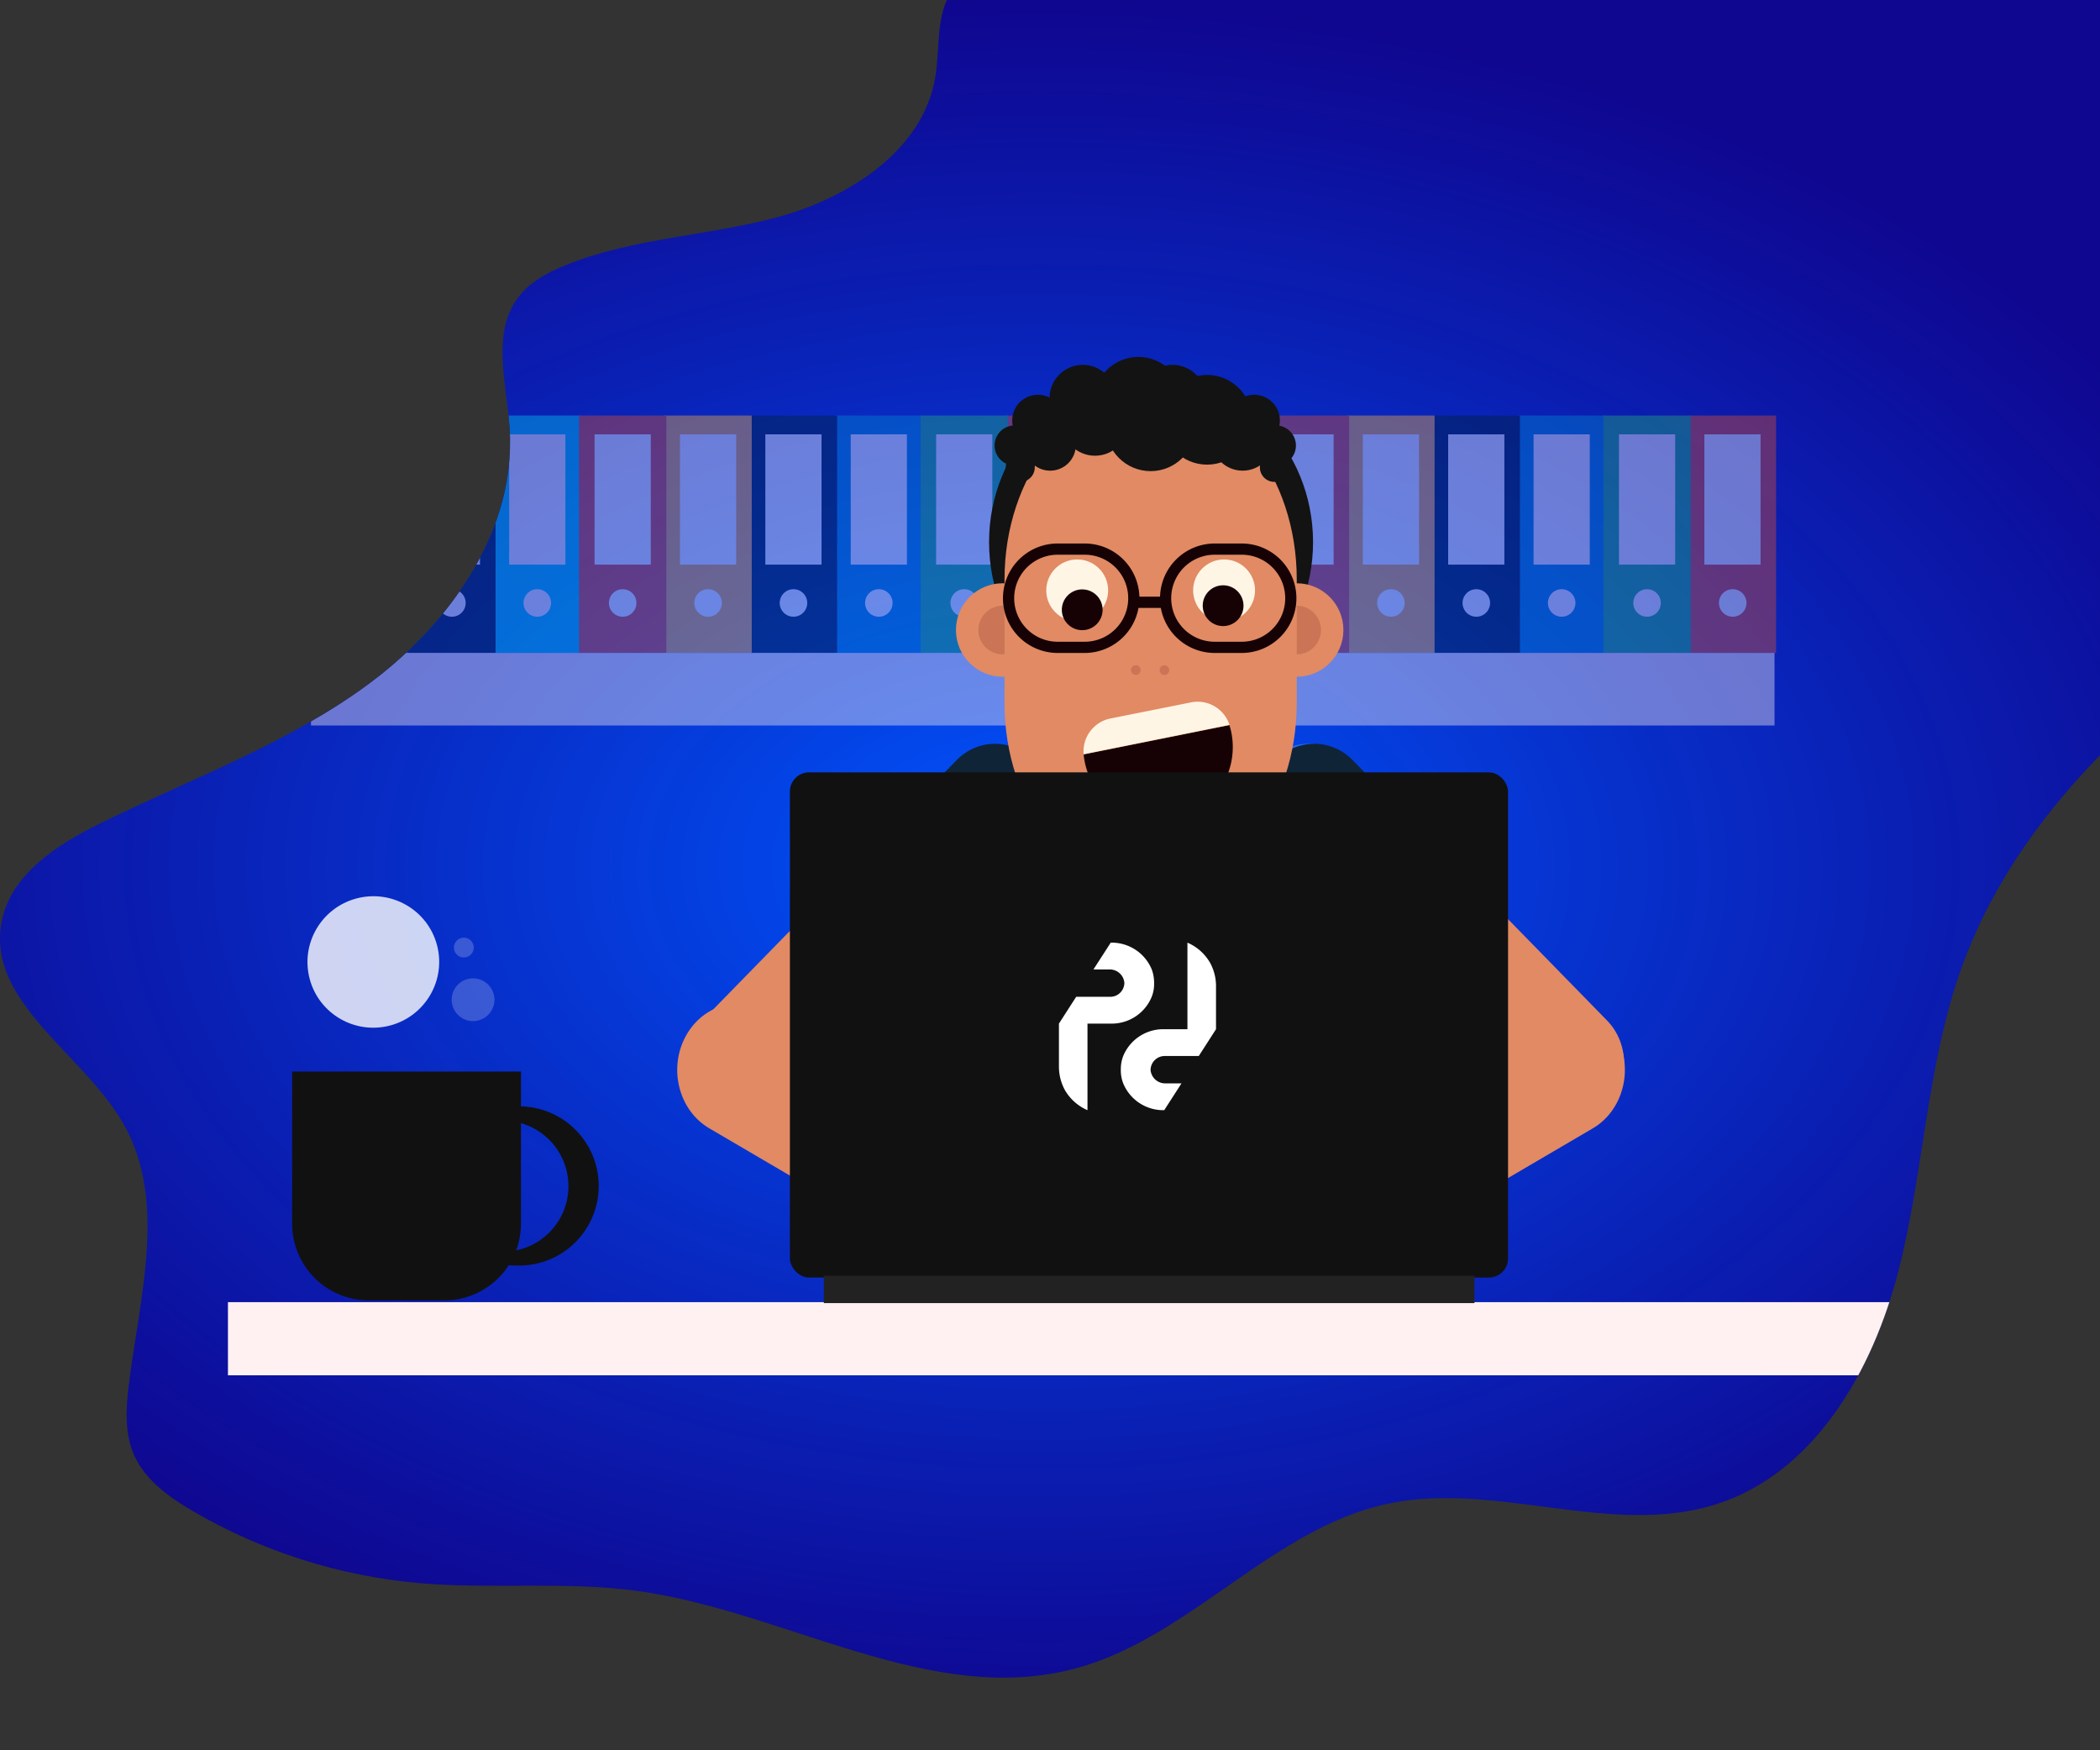 <svg xmlns="http://www.w3.org/2000/svg" xmlns:xlink="http://www.w3.org/1999/xlink" width="1200" height="1000" viewBox="0 0 1200 1000"><rect x="0" y="0" width="1200" height="1000" fill="#333333" stroke="none"/><defs><clipPath id="a"><path d="M0,0H1200V1000H0V0Z" transform="translate(87)" fill="#fff"/></clipPath><clipPath id="b"><path d="M1525.042,127.174c-5.031,42.752-40.318,76.605-48.69,118.83a115.248,115.248,0,0,0-1.975,16.784c-1.2,24.25,3.6,49,1.123,73.291-4.612,45.552-32.3,81.149-67.449,112-26.59,23.276-57.454,43.753-85.842,63.567-72.277,50.489-140.064,114.231-169.751,197.247-19.787,55.357-21.3,115.516-35.827,172.483s-47.608,115.259-103.519,133.423c-60.01,19.5-126.133-13.011-187.888-.162-66.272,13.8-113.271,76.429-178.664,94.12-83.083,22.478-165.883-32.757-251.171-44.267-40.953-5.532-82.637-.839-123.807-4.382a311.18,311.18,0,0,1-129.839-41.265c-13.525-7.939-27.2-17.691-33.488-32.108-5.41-12.456-4.585-26.658-2.921-40.142,6.221-50.042,21.964-104.439-2.8-148.422-22.844-40.575-78.2-69.6-69.991-115.408,4.95-27.564,32-44.781,57.183-57.129,51.827-25.467,107.036-45.4,153.359-79.8,33.136-24.642,61.674-59.023,73.846-97.69a130.258,130.258,0,0,0,6.019-47.905c-1.7-25.562-10.549-54.262,4.869-74.725,6.681-8.872,16.92-14.323,27.212-18.489,38.816-15.689,81.934-16.6,122.292-27.74a168.7,168.7,0,0,0,39.56-16.514C541.5,248.52,561.312,227.516,566.1,200.1c2.8-16.068.311-33.609,8.331-47.811,13.525-24.074,40.264-34.137,70.127-37.41,36.964-4.057,78.823,2.286,106.847,5.41l2.8.3c35.99,3.746,71.682-4.22,106.752-16.23,37.87-12.862,74.887-30.363,110.9-42.806q5.072-1.758,10.117-3.368a518.011,518.011,0,0,1,80.5-18.732,526.277,526.277,0,0,1,116.314-4.49,516.028,516.028,0,0,1,58.671,7.628q8.548,1.623,17.068,3.476c33.028,7.074,65.88,15.716,99.57,16.23h7.276c40.182-.69,81.271-10.9,119.4,1.434,17.406,5.64,33.961,16.73,40.94,33.555C1525.6,106.657,1526.219,117.112,1525.042,127.174Z" transform="translate(347.069 -92.733)" fill="#3f35de"/></clipPath><radialGradient id="c" cx="0.5" cy="0.5" r="0.5" gradientUnits="objectBoundingBox"><stop offset="0" stop-color="#05f"/><stop offset="1" stop-color="#0b029a" stop-opacity="0.902"/></radialGradient></defs><g transform="translate(-87)" clip-path="url(#a)"><g transform="translate(-291.788 -62.857)" clip-path="url(#b)"><g transform="translate(227.309 61.843)"><path d="M0,0H1493.852V992.7H0Z" transform="translate(0 0)" fill="url(#c)"/><g transform="translate(281.737 204.944)"><g transform="translate(0 0)"><path d="M202.293,297.545c-12.9,13.208-13.015,35.57-.262,49.981s33.5,15.36,46.432,2.177l68.931-70.534-49.137-49.144Z" transform="translate(68.759 81.63)" fill="#e18a64"/><path d="M343.36,211.685h0c-12.753-14.355-33.5-15.383-46.432-2.177l-79.513,81.348L266.556,340l76.563-78.356C356.065,248.46,356.184,226.089,343.36,211.685Z" transform="translate(119.53 20.8)" fill="#0f2437"/><circle cx="7.585" cy="7.585" r="7.585" transform="translate(437.792 134.009)" fill="#fff"/><g transform="translate(47.47 33.465)" opacity="0.4"><g transform="translate(55.553)"><rect width="49.889" height="135.618" transform="translate(243.959)" fill="#0089cf"/><rect width="32.118" height="74.437" transform="translate(252.846 10.771)" fill="#fff"/><ellipse cx="7.868" cy="7.868" rx="7.868" ry="7.868" transform="translate(261.037 99.232)" fill="#fff"/><path d="M0,0H49.889V135.618H0Z" transform="translate(195.164)" fill="#002131"/><rect width="32.118" height="74.437" transform="translate(204.049 10.771)" fill="#fff"/><ellipse cx="7.868" cy="7.868" rx="7.868" ry="7.868" transform="translate(212.264 99.232)" fill="#fff"/><rect width="49.889" height="135.618" transform="translate(341.554)" fill="#e14f28"/><rect width="32.118" height="74.437" transform="translate(350.441 10.771)" fill="#fff"/><rect width="49.889" height="135.618" transform="translate(292.756)" fill="#22b573"/><rect width="32.118" height="74.437" transform="translate(301.643 10.771)" fill="#fff"/><ellipse cx="7.868" cy="7.868" rx="7.868" ry="7.868" transform="translate(309.833 99.232)" fill="#fff"/><rect width="49.889" height="135.618" transform="translate(48.797)" fill="#00cdf3"/><rect width="32.118" height="74.437" transform="translate(57.682 10.771)" fill="#fff"/><ellipse cx="7.868" cy="7.868" rx="7.868" ry="7.868" transform="translate(65.874 99.232)" fill="#fff"/><rect width="49.889" height="135.618" fill="#002131"/><rect width="32.118" height="74.437" transform="translate(8.887 10.771)" fill="#fff"/><ellipse cx="7.868" cy="7.868" rx="7.868" ry="7.868" transform="translate(17.077 99.232)" fill="#fff"/><rect width="49.889" height="135.618" transform="translate(146.392)" fill="#fbb03b"/><rect width="32.118" height="74.437" transform="translate(155.276 10.771)" fill="#fff"/><ellipse cx="7.868" cy="7.868" rx="7.868" ry="7.868" transform="translate(163.468 99.232)" fill="#fff"/><rect width="49.889" height="135.618" transform="translate(97.595)" fill="#e14f28"/><rect width="32.118" height="74.437" transform="translate(106.479 10.771)" fill="#fff"/><ellipse cx="7.868" cy="7.868" rx="7.868" ry="7.868" transform="translate(114.672 99.232)" fill="#fff"/></g><g transform="translate(445.751)"><rect width="49.889" height="135.618" transform="translate(243.959)" fill="#0089cf"/><rect width="32.118" height="74.437" transform="translate(252.846 10.771)" fill="#fff"/><ellipse cx="7.868" cy="7.868" rx="7.868" ry="7.868" transform="translate(261.037 99.232)" fill="#fff"/><path d="M0,0H49.889V135.618H0Z" transform="translate(195.164)" fill="#002131"/><rect width="32.118" height="74.437" transform="translate(204.049 10.771)" fill="#fff"/><ellipse cx="7.868" cy="7.868" rx="7.868" ry="7.868" transform="translate(212.264 99.232)" fill="#fff"/><rect width="49.889" height="135.618" transform="translate(341.554)" fill="#e14f28"/><rect width="32.118" height="74.437" transform="translate(350.441 10.771)" fill="#fff"/><rect width="49.889" height="135.618" transform="translate(292.756)" fill="#22b573"/><rect width="32.118" height="74.437" transform="translate(301.643 10.771)" fill="#fff"/><ellipse cx="7.868" cy="7.868" rx="7.868" ry="7.868" transform="translate(309.833 99.232)" fill="#fff"/><ellipse cx="7.868" cy="7.868" rx="7.868" ry="7.868" transform="translate(358.778 99.232)" fill="#fff"/><rect width="49.889" height="135.618" transform="translate(48.797)" fill="#00cdf3"/><rect width="32.118" height="74.437" transform="translate(57.682 10.771)" fill="#fff"/><ellipse cx="7.868" cy="7.868" rx="7.868" ry="7.868" transform="translate(65.874 99.232)" fill="#fff"/><rect width="49.889" height="135.618" fill="#002131"/><rect width="32.118" height="74.437" transform="translate(8.887 10.771)" fill="#fff"/><ellipse cx="7.868" cy="7.868" rx="7.868" ry="7.868" transform="translate(17.077 99.232)" fill="#fff"/><rect width="49.889" height="135.618" transform="translate(146.392)" fill="#fbb03b"/><rect width="32.118" height="74.437" transform="translate(155.276 10.771)" fill="#fff"/><ellipse cx="7.868" cy="7.868" rx="7.868" ry="7.868" transform="translate(163.468 99.232)" fill="#fff"/><rect width="49.889" height="135.618" transform="translate(97.595)" fill="#e14f28"/><rect width="32.118" height="74.437" transform="translate(106.479 10.771)" fill="#fff"/><ellipse cx="7.868" cy="7.868" rx="7.868" ry="7.868" transform="translate(114.672 99.232)" fill="#fff"/></g><rect width="836.295" height="41.463" transform="translate(0 135.642)" fill="#fff1f1"/></g><path d="M500.028,408.355h0c-12.753,14.355-33.5,15.36-46.432,2.178L308.1,261.642c-12.9-13.184-13.015-35.553-.262-49.956h0c12.753-14.355,33.5-15.383,46.432-2.177L499.765,358.375C512.656,371.585,512.773,393.944,500.028,408.355Z" transform="translate(284.738 20.802)" fill="#2667ea"/><path d="M292.686,407.668h0c-9.139-18.447-2.8-41.439,14.163-51.369L482.173,253.587c16.964-9.953,38.106-3.063,47.253,15.383h0c9.139,18.422,2.8,41.415-14.14,51.345L339.938,423.053C322.976,432.981,301.824,426.09,292.686,407.668Z" transform="translate(264.64 120.42)" fill="#e18a64"/><path d="M431.953,407.669h0c9.139-18.447,2.8-41.439-14.139-51.369L242.469,253.586c-16.964-9.953-38.106-3.063-47.252,15.383h0c-9.139,18.422-2.8,41.415,14.163,51.345L384.705,423.051C401.678,432.982,422.833,426.091,431.953,407.669Z" transform="translate(65.686 120.419)" fill="#e18a64"/><path d="M443.024,297.545c12.872,13.208,12.992,35.57.238,49.981s-33.5,15.36-46.432,2.177L327.916,279.17l49.122-49.144Z" transform="translate(345.089 81.63)" fill="#e18a64"/><path d="M309.024,211.685h0c12.753-14.355,33.5-15.383,46.432-2.177l79.506,81.347L385.842,340l-76.563-78.357C296.39,248.46,296.27,226.089,309.024,211.685Z" transform="translate(287.157 20.8)" fill="#0f2437"/><ellipse cx="92.568" cy="96.109" rx="92.568" ry="96.109" transform="translate(434.92 9.714)" fill="#131313"/><circle cx="26.701" cy="26.701" r="26.701" transform="translate(584.001 129.318)" fill="#e18a64"/><circle cx="13.877" cy="13.877" r="13.877" transform="translate(596.826 142.143)" fill="#cb7456"/><circle cx="26.701" cy="26.701" r="26.701" transform="translate(415.995 129.318)" fill="#e18a64"/><circle cx="13.877" cy="13.877" r="13.877" transform="translate(428.819 142.143)" fill="#cb7456"/><path d="M336.034,134.252c-46.128,0-83.5,47.851-83.5,106.779v70.485c0,58.977,37.372,106.8,83.5,106.8s83.5-47.85,83.5-106.8V241.032C419.533,182.055,382.139,134.252,336.034,134.252Z" transform="translate(191.216 -113.868)" fill="#e18a64"/><path d="M345.815,232.329a42.592,42.592,0,0,0,5.958-31.462,40.414,40.414,0,0,0-1.082-4.139l-83.28,16.738a36.774,36.774,0,0,0,.6,4.235,42.59,42.59,0,0,0,17.611,26.718,43.737,43.737,0,0,1,60.2-11.963Z" transform="translate(221.582 13.659)" fill="#160204"/><path d="M328.552,192.749l-45.579,9.116A19.14,19.14,0,0,0,267.442,222.2v.12l83.285-16.749v-.16a19.141,19.141,0,0,0-22.181-12.662Z" transform="translate(221.523 4.662)" fill="#fff5e5"/><path d="M306.061,232.065a42.54,42.54,0,0,0,27.539-18.8,43.737,43.737,0,0,0-60.209,11.956,42.517,42.517,0,0,0,32.669,6.844Z" transform="translate(233.797 32.72)" fill="#f60c5b"/><circle cx="17.681" cy="17.681" r="17.681" transform="translate(551.533 115.704)" fill="#fff5e5"/><circle cx="11.652" cy="11.652" r="11.652" transform="translate(557.012 130.467)" fill="#160204"/><circle cx="17.681" cy="17.681" r="17.681" transform="translate(467.602 115.704)" fill="#fff5e5"/><circle cx="11.652" cy="11.652" r="11.652" transform="translate(476.503 132.81)" fill="#160204"/><circle cx="17.082" cy="17.082" r="17.082" transform="translate(535.792 20.383)" fill="#160204"/><circle cx="25.624" cy="25.624" r="25.624" transform="translate(501.625 13.997)" fill="#131313"/><circle cx="18.974" cy="18.974" r="18.974" transform="translate(476.479 18.495)" fill="#131313"/><circle cx="14.691" cy="14.691" r="14.691" transform="translate(455.137 35.602)" fill="#131313"/><circle cx="8.302" cy="8.302" r="8.302" transform="translate(444.443 54.789)" fill="#131313"/><circle cx="25.624" cy="25.624" r="25.624" transform="translate(494.615 0)" fill="#131313"/><circle cx="18.974" cy="18.974" r="18.974" transform="translate(469.494 4.521)" fill="#131313"/><circle cx="25.624" cy="25.624" r="25.624" transform="translate(533.877 10.287)" fill="#131313"/><circle cx="18.974" cy="18.974" r="18.974" transform="translate(520.79 4.521)" fill="#131313"/><circle cx="14.691" cy="14.691" r="14.691" transform="translate(448.152 21.605)" fill="#131313"/><circle cx="11.485" cy="11.485" r="11.485" transform="translate(438.08 39.119)" fill="#131313"/><circle cx="11.485" cy="11.485" r="11.485" transform="translate(587.302 39.119)" fill="#131313"/><circle cx="14.691" cy="14.691" r="14.691" transform="translate(571.727 21.605)" fill="#131313"/><circle cx="8.302" cy="8.302" r="8.302" transform="translate(565.675 36.152)" fill="#160204"/><circle cx="8.302" cy="8.302" r="8.302" transform="translate(589.671 54.789)" fill="#131313"/><circle cx="17.896" cy="17.896" r="17.896" transform="translate(561.919 29.188)" fill="#131313"/><path d="M388.664,162.6H373.238A31.294,31.294,0,0,0,342,192.983H330.2A31.294,31.294,0,0,0,298.951,162.6H283.516a31.271,31.271,0,1,0,0,62.542h15.435a31.294,31.294,0,0,0,30.742-25.745h12.753a31.294,31.294,0,0,0,30.769,25.745h15.432a31.271,31.271,0,1,0,0-62.542Zm-89.72,56.128H283.516a24.859,24.859,0,0,1,0-49.719h15.435a24.859,24.859,0,1,1,0,49.718Zm89.722,0H373.238a24.859,24.859,0,0,1,0-49.719H388.67a24.859,24.859,0,1,1,0,49.718Z" transform="translate(190.623 -56.009)" fill="#160204"/><path d="M0,0H1065.051V41.792H0Z" transform="translate(0 540.028)" fill="#fff1f1"/><rect width="410.374" height="288.639" rx="10.951" transform="translate(321.107 237.342)" fill="#111"/><path d="M0,0H371.782V15.624H0Z" transform="translate(340.51 524.954)" fill="#222"/><g transform="translate(474.848 334.64)"><path d="M315.806,252.9a24.763,24.763,0,0,0-23.447-15.314L282.477,252.9h9.188a8.35,8.35,0,0,1,8.485,7.656,8.064,8.064,0,0,1-8.166,7.968H272.612l-9.853,15.314v24.886a28.11,28.11,0,0,0,3.4,13.088A27.539,27.539,0,0,0,279.076,333.3V283.839H292.33a24.716,24.716,0,0,0,23.447-15.313,19.9,19.9,0,0,0,1.365-7.656,22.131,22.131,0,0,0-1.34-7.968Z" transform="translate(-262.759 -237.583)" fill="#fff"/><g transform="translate(35.36 0.002)"><path d="M275.757,317.978A24.738,24.738,0,0,0,299.2,333.291l9.857-15.313h-9.179a8.35,8.35,0,0,1-8.486-7.657,8.063,8.063,0,0,1,8.166-7.967h19.373l9.857-15.313V262.156a27.827,27.827,0,0,0-3.4-13.088,27.419,27.419,0,0,0-12.934-11.484v49.454H299.206a24.74,24.74,0,0,0-23.447,15.312,20.363,20.363,0,0,0-1.365,7.656,20.628,20.628,0,0,0,1.362,7.968Z" transform="translate(-274.387 -237.584)" fill="#fff"/></g></g><path d="M249.436,281.8v-20H118.683v86.9a43.855,43.855,0,0,0,43.855,43.855h43.07a43.781,43.781,0,0,0,36.866-20.169c1.51.133,3.017.234,4.573.234a45.475,45.475,0,1,0,2.393-90.918Zm-2.705,82.065a43.707,43.707,0,0,0,2.7-15.17v-57.42a37.464,37.464,0,0,1-2.705,72.691Z" transform="translate(-82.005 146.491)" fill="#111"/><ellipse cx="37.634" cy="37.54" rx="37.634" ry="37.54" transform="matrix(0.966, -0.259, 0.259, 0.966, 36.995, 319.163)" fill="#fff" opacity="0.8"/><circle cx="12.227" cy="12.227" r="12.227" transform="matrix(0.966, -0.259, 0.259, 0.966, 125.075, 358.611)" fill="#fff" opacity="0.2"/><circle cx="5.674" cy="5.674" r="5.674" transform="matrix(0.966, -0.259, 0.259, 0.966, 127.831, 333.451)" fill="#fff" opacity="0.2"/><g transform="translate(516.043 176.167)"><circle cx="2.746" cy="2.746" r="2.746" transform="translate(0 0)" fill="#cb7456"/><circle cx="2.746" cy="2.746" r="2.746" transform="translate(16.339 0)" fill="#cb7456"/></g></g></g></g></g></g></svg>